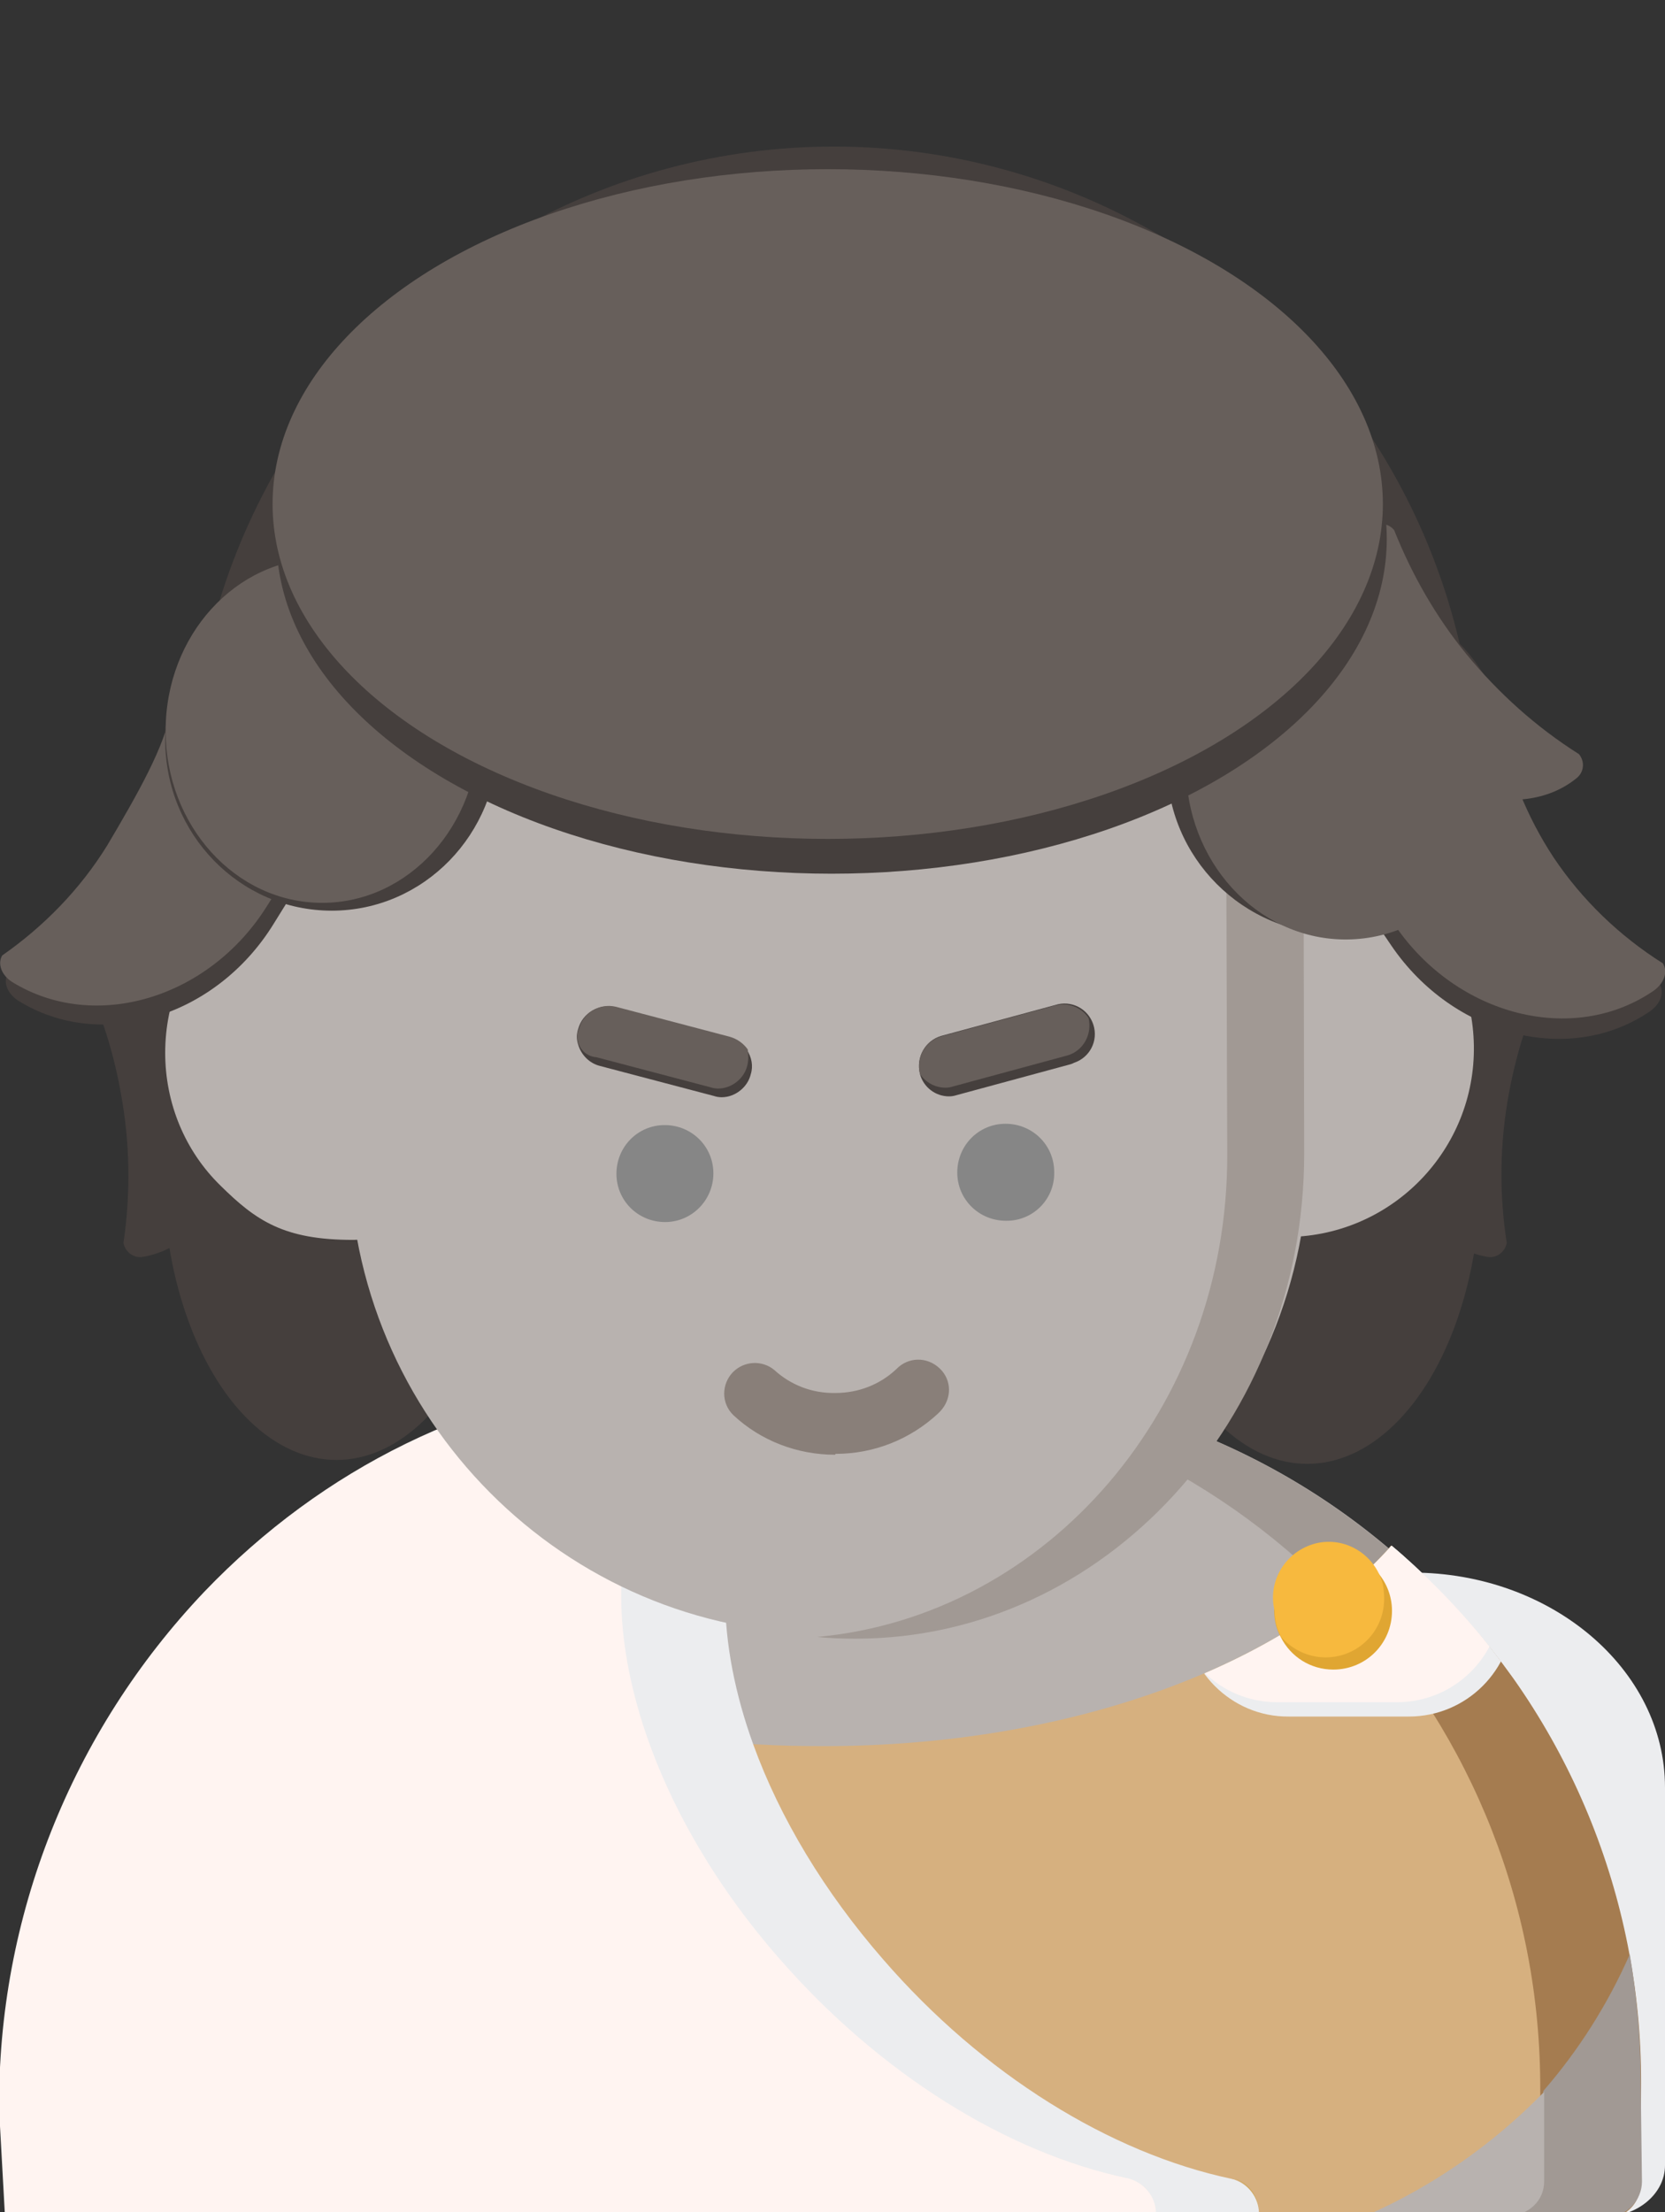 <?xml version="1.0" encoding="utf-8"?>
<!-- Generator: Adobe Illustrator 19.0.0, SVG Export Plug-In . SVG Version: 6.00 Build 0)  -->
<svg version="1.1" id="Layer_1" xmlns="http://www.w3.org/2000/svg" xmlns:xlink="http://www.w3.org/1999/xlink" x="0px" y="0px"
	 viewBox="-114 142.3 383 508.7" style="enable-background:new -114 142.3 383 508.7;" xml:space="preserve">
<rect x="-114" y="142.3" width="383" height="508.7" fill="#333333" stroke="none"/>
<style type="text/css">
	.st0{fill:#ECEDEF;}
	.st1{fill:#453F3D;}
	.st2{fill:#B8B2AF;}
	.st3{fill:#A19994;}
	.st4{fill:#D6B07F;}
	.st5{clip-path:url(#SVGID_2_);}
	.st6{fill:#A57C50;}
	.st7{fill:#FFF4F1;}
	.st8{fill:#F7D789;}
	.st9{fill:#CCA95A;}
	.st10{fill:#E0A632;}
	.st11{fill:#F7B93E;}
	.st12{fill:#897F79;}
	.st13{fill:#868686;}
	.st14{fill:#675F5B;}
	.st15{fill:none;}
</style>
<title>adult</title>
<path class="st0" d="M176.5,640.2V515.7c0-6.5,6.3-11.8,13.9-11.8h20.4c32,0,58.2,22.2,58.2,49.4v86.9c0,6.5-6.3,11.8-14,11.8h-64.6
	C182.8,652.1,176.5,646.7,176.5,640.2z"/>
<path class="st1" d="M-86.2,393.7c-1.9-10.9-5.5-21.4-10.7-31.2c-0.4-2.1,1.1-4.1,3.2-4.5l0,0l26.5-4.5c2.1-0.4,4.1,1,4.5,3.2l0,0
	l4.2,24.4c4.2,24.8-6,47.4-22.6,50.2l0,0c-2.1,0.4-4.1-1.1-4.5-3.2l0,0C-83.9,416.6-84.1,405-86.2,393.7z"/>
<path class="st1" d="M232.6,428.1c-0.4,2.1-2.4,3.6-4.5,3.2l0,0l0,0c-16.7-2.9-26.9-25.4-22.6-50.2l4.1-24.4
	c0.4-2.1,2.3-3.6,4.5-3.2c0,0,0,0,0.1,0l26.5,4.5c2.1,0.4,3.6,2.4,3.2,4.5l0,0c-5.2,9.8-8.8,20.3-10.8,31.2
	C231,405,230.8,416.6,232.6,428.1z"/>
<ellipse class="st1" cx="-36.6" cy="411.3" rx="39.9" ry="66.7"/>
<ellipse class="st1" cx="186.7" cy="412.2" rx="39.9" ry="66.7"/>
<circle class="st1" cx="77.8" cy="323.8" r="147.8"/>
<path class="st2" d="M183.5,340.2h-0.2c-24,0.1-43.2,19.5-43.2,43.5c0,11.5,4.5,22.5,12.7,30.5c8.1,8.1,19.1,12.6,30.5,12.5h0.2
	c23.9-1,42.5-21.2,41.5-45.1C224.1,359.1,206.1,341,183.5,340.2L183.5,340.2z"/>
<path class="st2" d="M-109.1,651h366c1.4-0.3,2.7-1,3.7-2.1c1.4-1.4,2.3-3.4,2.3-5.5l-0.1-23.1c-0.1-42.6-17.3-83.4-47.8-113.2
	c-30.1-30-71-46.8-113.6-46.8h-0.5l-52.7,0.2c-88.8,0.3-160.7,72.2-160.9,161l0.1,23.1C-112.6,647.1-111.2,649.5-109.1,651z"/>
<path class="st2" d="M-32.6,340.9h-0.2c-24,0.1-43.2,19.5-43.2,43.5c0,11.5,4.5,22.5,12.7,30.5c8.2,8.1,14.6,12.5,30.5,12.5h0.2
	c23.9-0.9,42.5-21.1,41.6-45C8.1,359.8-10,341.7-32.6,340.9L-32.6,340.9z"/>
<path class="st3" d="M262.9,621.2c-0.5-88.9-72.6-160.7-161.4-161H101l-19,0.1c87.1,2.6,156.6,73.6,157.2,160.9l0.1,23.3
	c0,2.1-0.8,4.1-2.3,5.6c-1,1-2.4,1.8-3.7,2.1h23.8c1.4-0.3,2.7-1,3.7-2.1c1.4-1.4,2.3-3.5,2.3-5.6L262.9,621.2z"/>
<path class="st4" d="M175.6,651.1h0.4h83.7c2.2-1.4,3.5-3.8,3.6-6.5l0.1-23.3c0.1-42.8-16.8-83.8-47.1-114.1
	c-3.4-3.4-6.7-6.5-10.3-9.5c-0.2,0.2-0.4,0.4-0.6,0.7c-24.5,27-73.5,45.4-129.9,45.4c-5.1,0-10.3-0.1-15.3-0.4
	c-8.5-0.5-16.8-1.4-24.8-2.8c-39.1-6.4-71.7-22-90.1-42.6c-0.1-0.1-0.3-0.3-0.4-0.4c-3.2,2.7-6.3,5.6-9.4,8.7
	c-16.8,16.6-29.6,36.5-37.7,58.2c-0.2,0.4-0.3,0.9-0.5,1.3c-6.3,17.3-9.6,35.6-9.7,54.4v23.4c0,2.1,0.8,4.1,2.3,5.6
	c0.9,0.9,2.2,1.6,3.4,2c0.1,0,0.3,0.1,0.4,0.1H151h0.6h24V651.1z"/>
<g>
	<g>
		<g>
			<g>
				<defs>
					<path id="SVGID_1_" d="M-112.2,643.4c0,2.1,0.8,4.1,2.3,5.6c1,1,2.4,1.8,3.8,2.1h365.9c2.2-1.4,3.5-3.8,3.6-6.5l0.1-23.3
						c0.1-42.8-16.8-83.8-47.1-114.1c-3.4-3.4-6.7-6.5-10.3-9.5c-24.3,27.4-73.6,46.1-130.5,46.1s-106.4-18.7-130.7-46.2
						c-3.2,2.7-6.3,5.6-9.4,8.7c-30.4,30-47.6,71-47.7,113.8V643.4z"/>
				</defs>
				<clipPath id="SVGID_2_">
					<use xlink:href="#SVGID_1_"  style="overflow:visible;"/>
				</clipPath>
				<g class="st5">
					<path class="st6" d="M264.1,621.2c-0.5-88.9-72.6-160.7-161.4-161h-0.5l-19.1,0.1c87.1,2.6,156.6,73.6,157.2,160.9l0.1,23.3
						c0,2.1-0.8,4.1-2.3,5.6c-1,1-2.4,1.8-3.7,2.1h23.8c1.4-0.3,2.7-1,3.7-2.1c1.4-1.4,2.3-3.5,2.3-5.6L264.1,621.2z"/>
					<path class="st0" d="M158.4,513v-0.2c0-13.3,10.8-24,24-24h27.7c13.3,0,24,10.8,24,24v0.2c0,13.3-10.8,24-24,24h-27.7
						C169.2,537.1,158.4,526.2,158.4,513z"/>
					<path class="st7" d="M155.7,509.7v-0.2c0-13.3,10.8-24,24-24h27.7c13.3,0,24,10.8,24,24v0.2c0,13.3-10.8,24-24,24h-27.7
						C166.5,533.7,155.8,522.9,155.7,509.7z"/>
				</g>
			</g>
		</g>
	</g>
</g>
<path class="st8" d="M42.1,476.2L42.1,476.2z"/>
<path class="st7" d="M152.7,651.1h-265.6l-1.3-23.5c-0.4-44.4,16.6-87.1,47.2-119.3c27.4-28.6,62.7-45.8,100.7-49.2
	c-1,0.1-1.9,0.2-2.9,0.3c1,0.5,1.9,1.2,2.6,2.2c1.4,2.1,2,4.6,1.3,7c-3.4,13.3-5,26.9-4.9,40.6c0.1,26.7,13.3,57.2,36,83.4
	c22.8,26.3,51.7,44.5,79.3,50.4C149,643.7,151.6,647.2,152.7,651.1z"/>
<path class="st9" d="M169.9,643.2c3.4,1,5.7,4.2,5.6,7.8l0,0C175.5,647.6,173.2,644.4,169.9,643.2z"/>
<path class="st9" d="M41.7,476.3c-0.4,0-1,0.1-1.3,0.1C40.8,476.3,41.2,476.3,41.7,476.3z"/>
<path class="st9" d="M52.2,475.8c-3.4,0-6.8,0.2-10.2,0.4C45.4,475.9,48.9,475.8,52.2,475.8z"/>
<path class="st0" d="M175.6,651.1L175.6,651.1c-0.1-3.5-2.4-6.5-5.6-7.6c-0.2-0.1-0.5-0.1-0.7-0.2c-27.9-5.9-57.2-24-80.1-50.4
	c-13.6-15.6-23.8-32.6-29.9-49.4c-4.2-11.6-6.5-23.2-6.5-34.1c0-13.7,1.6-27.3,4.9-40.6c0.5-2.4,0-4.9-1.4-7
	c-0.3-0.5-0.7-0.9-1.1-1.2c-1.3-1.2-3.1-2-5-2h-3.7c-3.9,0-7.8,0.2-11.7,0.5h-0.5c-0.5,0-1,0.1-1.5,0.1l-2.9,0.3
	c0.8,0.4,1.5,1,2.2,1.8c0.1,0.1,0.2,0.3,0.3,0.4c1.5,2.1,2.1,4.5,1.4,7c-3.4,13.3-5,26.9-4.9,40.6c0,10.1,2,20.7,5.6,31.4
	c6,17.7,16.5,35.7,30.9,52.1c23,26.3,52.1,44.5,80.1,50.4c3.6,0.9,6.3,4.1,6.4,7.8v0.1L175.6,651.1L175.6,651.1z"/>
<path class="st8" d="M175.5,651.1"/>
<path class="st8" d="M175.3,651.1h0.1"/>
<path class="st10" d="M206.2,512.7c0,7.5-6,13.5-13.5,13.5c-5.2,0-9.8-2.9-12.1-7.5c-1-1.8-1.5-3.9-1.5-6c0-7.5,6-13.5,13.5-13.5
	C200.2,499.2,206.2,505.3,206.2,512.7L206.2,512.7z"/>
<path class="st11" d="M204.4,509.9c0,7.5-6,13.5-13.5,13.5c-3.9,0-7.7-1.8-10.2-4.7c-1-1.8-1.5-3.9-1.5-6
	c-1.7-6.8,2.5-13.7,9.4-15.5c6.8-1.7,13.7,2.5,15.5,9.4C204.3,507.8,204.4,508.9,204.4,509.9L204.4,509.9z"/>
<path class="st2" d="M186.7,313.1c-0.1-29.2-11.3-48.6-34.5-59.3C131.5,244.1,103.3,243,76,243s-55.4,1.5-76.1,11.2
	c-23,10.8-34,30.2-34,59.4l0.4,93.7C-33.5,468.4,15.9,518,76.6,518H77c60.8-0.2,110.2-50.2,110-111.4L186.7,313.1z"/>
<path class="st3" d="M185.8,313.9c-0.1-29.2-10.5-48.6-32.2-59.3c-19.4-9.7-45.7-10.8-71.3-10.8c-2.4,0-4.8,0-7.2,0.1
	c22.1,0.4,43.9,2.5,60.7,10.8c21.6,10.7,32.2,30.1,32.2,59.3l0.3,93.7c0.2,58.2-41.3,106.1-94.3,111c2.9,0.3,5.8,0.4,8.8,0.4h0.3
	C140,518.9,186,468.8,186,407.6L185.8,313.9z"/>
<path class="st1" d="M242.5,344.2c-6.2-9.4-10.4-19.9-12.5-30.9c-1.2-1.8-4.1-1.8-6.5-0.3l-29.3,19.9c-2.5,1.8-3.3,4.4-2.1,6.3
	l14,20.6c14.2,20.8,41,27.7,59.5,15l0,0c2.5-1.8,3.3-4.4,2.1-6.3C257.7,362.2,249.1,353.9,242.5,344.2z"/>
<path class="st12" d="M78.1,476.8c-8.7,0-17.1-3.2-23.4-9.1c-2.8-2.7-2.8-7.1-0.1-9.9c2.6-2.6,6.7-2.8,9.5-0.5
	c3.8,3.5,8.8,5.4,14,5.3h0.1c5.2,0,10.2-1.9,14-5.5c2.7-2.8,7-2.9,9.9-0.2c2.9,2.7,2.9,7,0.2,9.9c-0.2,0.2-0.4,0.4-0.6,0.6
	c-6.4,5.9-14.7,9.2-23.5,9.2C78.2,476.7,78.1,476.7,78.1,476.8C78.1,476.7,78.1,476.8,78.1,476.8z"/>
<path class="st13" d="M50.1,412.1c0-6.2-5-11.1-11.2-11.1s-11.1,5-11.1,11.2s5,11.1,11.2,11.1l0,0C45.1,423.3,50.1,418.3,50.1,412.1
	z"/>
<path class="st1" d="M58.7,389.3c-0.7,3-3.6,5.3-6.7,5.3c-0.6,0-1.2-0.1-1.8-0.3L24,387.4c-2.4-0.6-4.3-2.5-5-4.9
	c-0.4-1.2-0.4-2.4,0-3.6c1-3.7,4.8-5.9,8.5-5l0,0l26.2,6.9c1.7,0.5,3.1,1.5,4.1,2.9C58.9,385.4,59.3,387.4,58.7,389.3z"/>
<path class="st13" d="M128.5,411.8c0-6.2-5-11.1-11.2-11.1s-11.1,5-11.1,11.2s5,11.1,11.2,11.1l0,0c6.1,0.1,11.1-4.8,11.1-10.9
	C128.5,412,128.5,411.9,128.5,411.8z"/>
<path class="st1" d="M132.3,387l-26.2,7.1c-0.6,0.2-1.2,0.3-1.8,0.3c-3.1,0-5.9-2.1-6.7-5.2c0,0,0,0,0-0.1c-0.9-3.7,1.2-7.5,4.9-8.6
	l26.2-7.1c3.7-1.2,7.6,0.8,8.8,4.5c1.2,3.7-0.8,7.6-4.5,8.8C132.7,386.9,132.5,386.9,132.3,387L132.3,387z"/>
<path class="st14" d="M57.9,387.3c-0.7,3-3.6,5.3-6.7,5.3c-0.6,0-1.2-0.1-1.8-0.3l-26.2-6.9c-2.7-0.2-4.6-2.5-4.4-5.2
	c0-0.5,0.2-0.9,0.4-1.4c1-3.7,4.8-5.9,8.5-5l0,0l26.2,6.9c1.7,0.5,3.1,1.5,4.1,2.9C58.2,384.9,58.2,386.1,57.9,387.3z"/>
<path class="st14" d="M131.5,385l-26.2,7.1c-0.6,0.2-1.2,0.3-1.8,0.3c-2.4,0-4.6-1.2-5.9-3.2c-0.9-3.7,1.2-7.5,4.9-8.6l26.2-7.1
	c2.9-0.8,6.1,0.4,7.7,2.9C137.3,380.2,135.1,384,131.5,385z"/>
<path class="st1" d="M-112.2,366.2c-1.1,1.9-0.2,4.5,2.4,6.2l0,0c19,11.8,45.4,3.9,58.7-17.6l13.1-21.1c1.1-1.8,0.2-4.5-2.4-6.2
	l-30.1-18.6c-2.5-1.5-3.5-1.1-4.6,0.6c-1.2,8.2-6,19.5-13,31.3C-94.3,350.9-102.5,359.5-112.2,366.2z"/>
<path class="st14" d="M-113.5,362c-1.1,1.9-0.2,4.5,2.3,6.1l0,0c19,11.7,45.4,3.8,58.7-17.6l13.2-21c1.1-1.8,0.2-4.5-2.4-6.1
	l-26.5-18.5c-2.5-1.5-5.3-1.2-6.5,0.6c-1.2,8.1-7.7,19.5-14.7,31.3C-95.6,346.8-103.9,355.3-113.5,362z"/>
<ellipse class="st1" cx="-37.7" cy="312.4" rx="38.3" ry="39.3"/>
<ellipse class="st14" cx="-39.9" cy="310.3" rx="36" ry="39.6"/>
<ellipse class="st1" cx="193.7" cy="317.8" rx="39.3" ry="39.3"/>
<ellipse transform="matrix(-3.996816e-002 -0.999 0.999 -3.996816e-002 -115.435 526.887)" class="st14" cx="195.4" cy="318.9" rx="39.4" ry="36.5"/>
<path class="st14" d="M249.2,315.7c1.4,1.7,1.2,4.1-0.5,5.5l0,0l0,0c-13.1,10.7-36.9,3.8-52.8-15.8L180,286.3
	c-1.4-1.7-1.2-4.1,0.5-5.5l0,0l20.7-17.1c1.7-1.4,4.1-1.2,5.5,0.5l0,0c4.1,10.3,9.6,19.9,16.6,28.5
	C230.8,301.8,239.4,309.5,249.2,315.7z"/>
<path class="st14" d="M243.4,339.5c-6.2-9.4-10.4-19.9-12.5-30.9c-1.2-1.8-4.1-1.8-6.5-0.3L195,328.2c-2.5,1.8-3.3,4.4-2.1,6.3
	l14,20.6c14.2,20.8,41,27.7,59.5,15l0,0c2.5-1.8,3.3-4.4,2.1-6.3C258.5,357.5,249.9,349.2,243.4,339.5z"/>
<path class="st3" d="M263.7,643.9c0,2.1-0.8,4-2.2,5.6c-0.9,1-2.2,1.8-3.7,2.1h-23c1.3-0.3,2.6-1,3.7-2.1c1.4-1.5,2.2-3.5,2.2-5.6
	l0.3-20.8c8.1-9.3,14.8-19.9,19.8-31.2c0-0.1,0-0.1,0.1-0.2c1.6,9.5,2.5,19.2,2.5,28.8L263.7,643.9z"/>
<path class="st2" d="M241.2,643.9c0,2.1-0.8,4.1-2.4,5.6c-1.1,1-2.5,1.8-4,2.1h-34.2c15.2-6.7,29-16.4,40.6-28.3V643.9z"/>
<ellipse class="st1" cx="77.3" cy="266.2" rx="127.7" ry="77"/>
<ellipse class="st14" cx="76.4" cy="258.2" rx="127.7" ry="77"/>
<line class="st15" x1="151.7" y1="651.1" x2="151.1" y2="651.1"/>
<line class="st15" x1="176" y1="651.1" x2="175.6" y2="651.1"/>
</svg>
